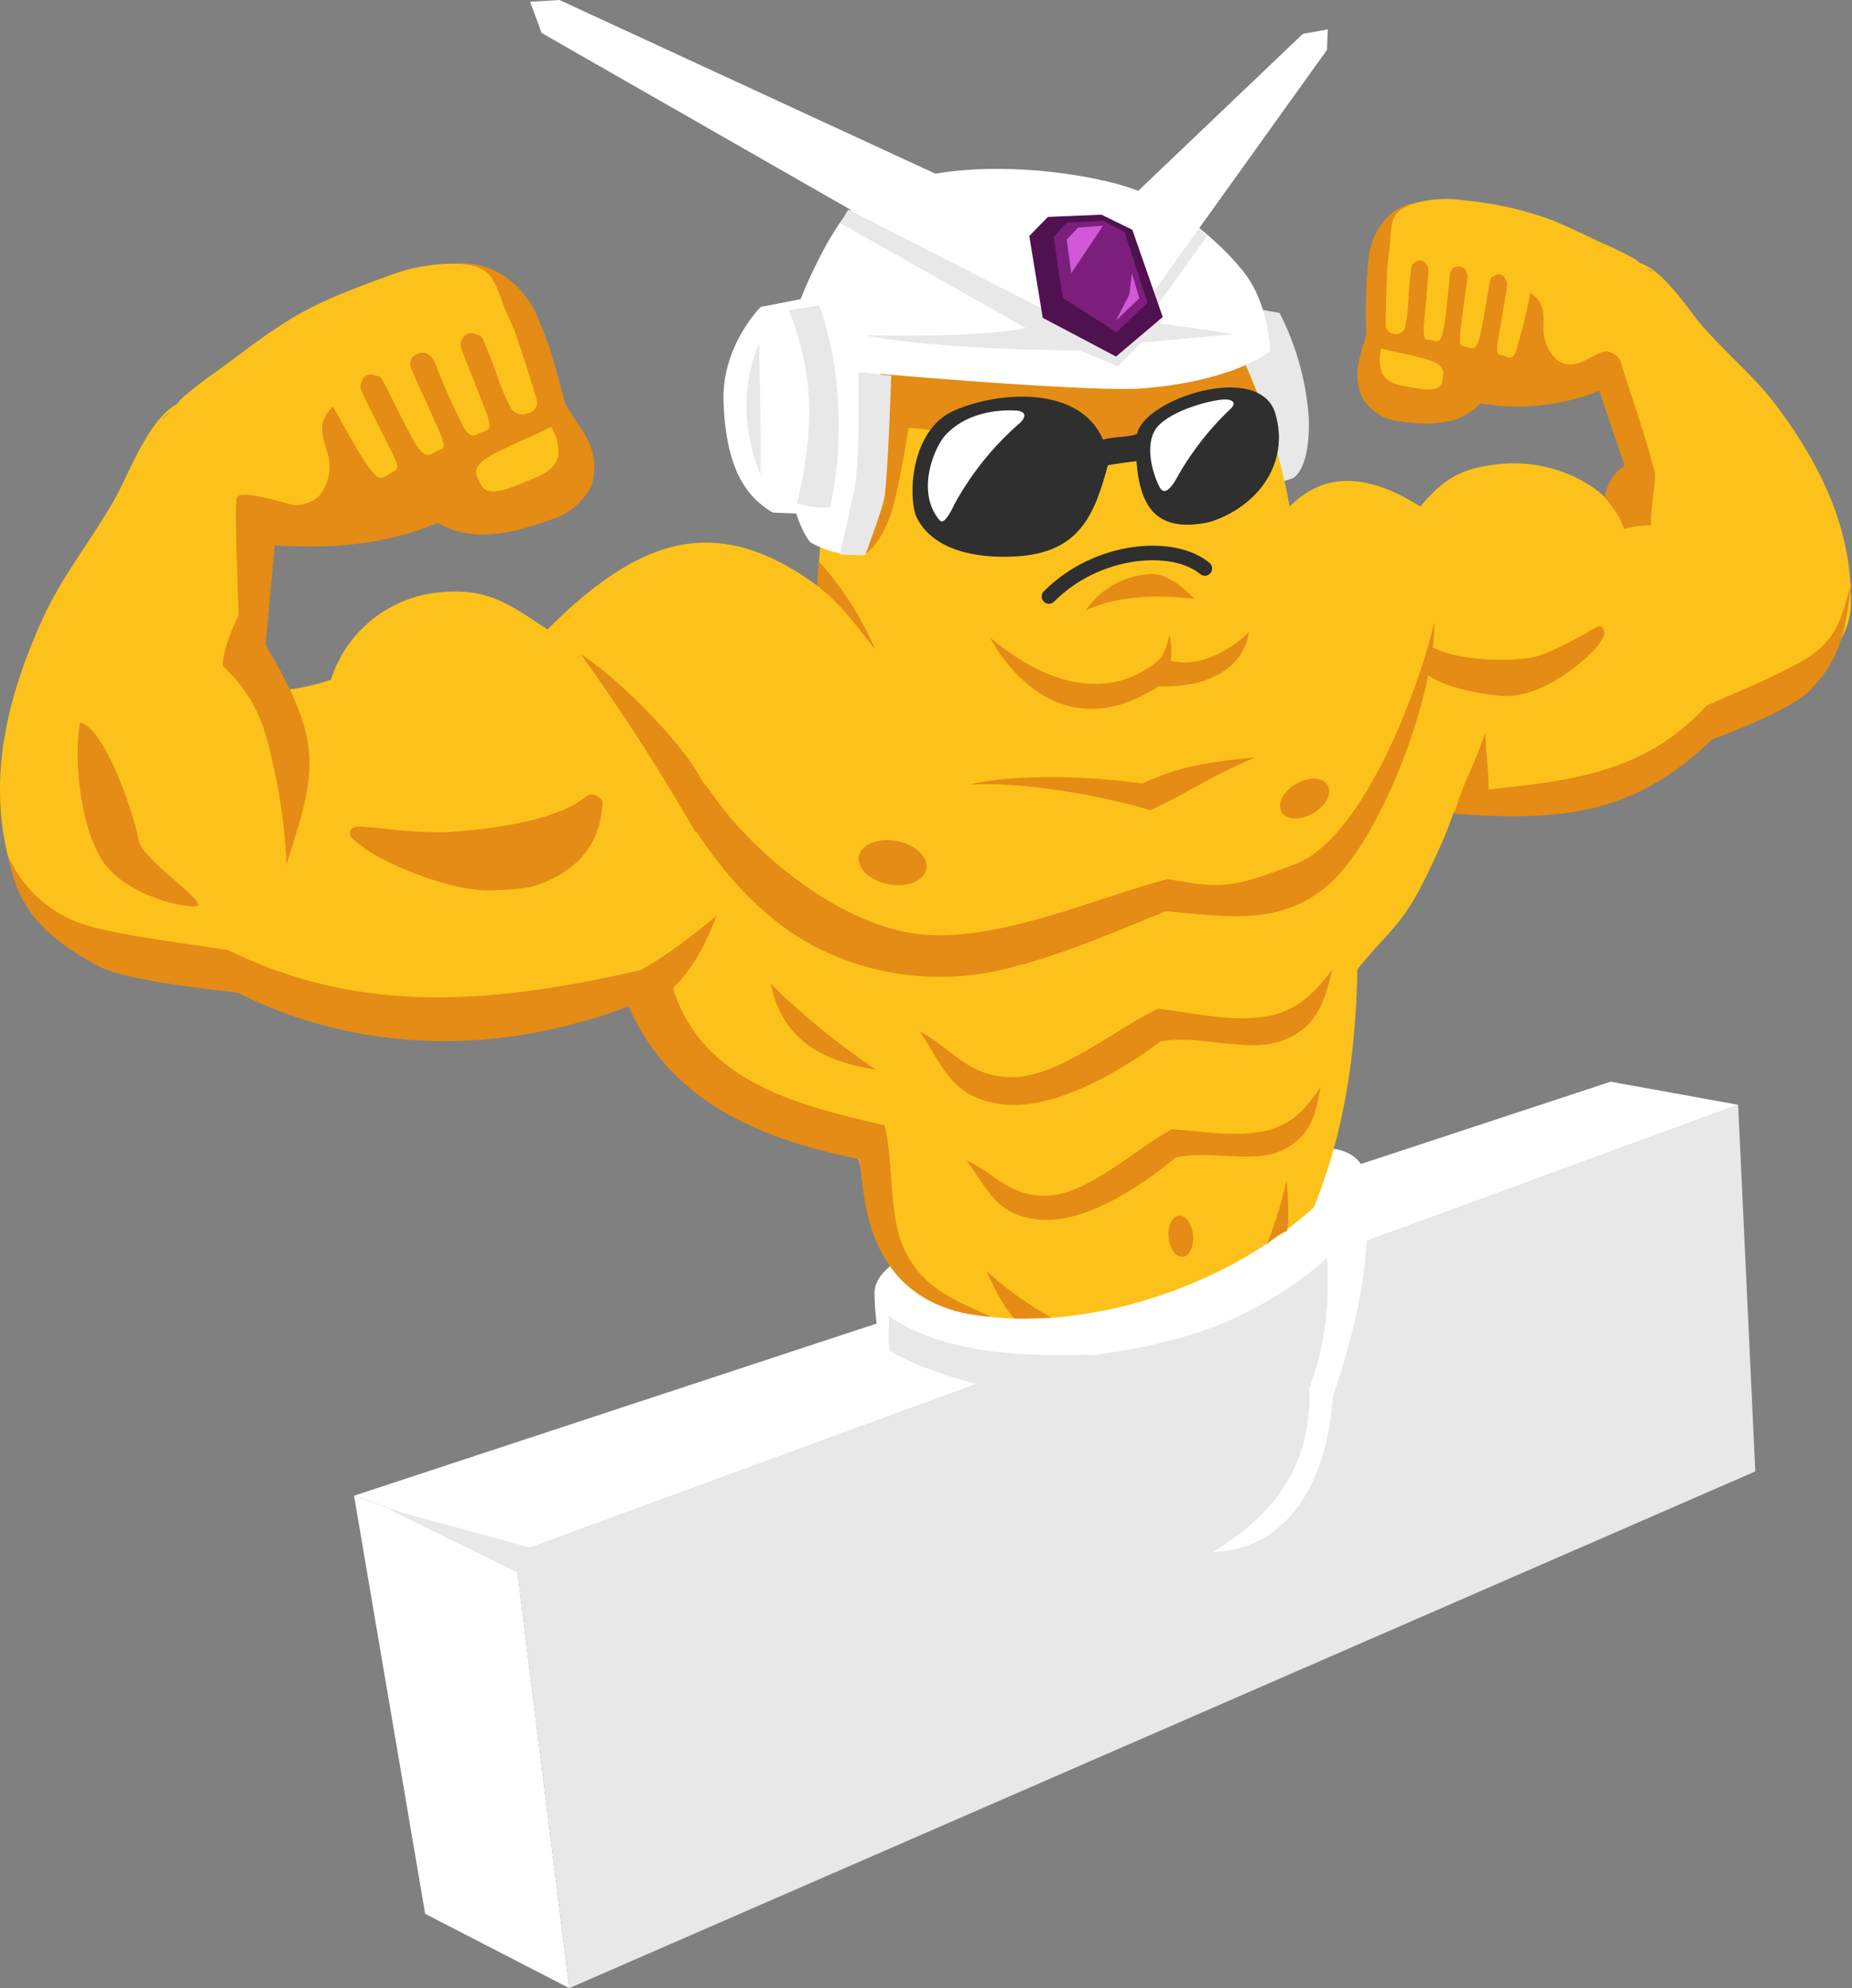 <svg xmlns="http://www.w3.org/2000/svg" viewBox="0 0 254.53 273.18"><rect x="0" y="0" width="254.53" height="273.18" fill="#808080" stroke="none"/><title>paddle-guy</title><g id="Layer_2" data-name="Layer 2"><g id="Layer_1-2" data-name="Layer 1"><path d="M48.66,205.52q4.89,28.72,9.77,57.45l19.81,10.21q-3.72-29.88-7.46-59.75Z" style="fill:#fff"/><path d="M48.66,205.52l172.7-56.89,17.54,3.18q-84.06,30.83-168.12,61.62Z" style="fill:#fff"/><path d="M78.24,273.18l163-71q-1.19-25.2-2.36-50.39-84.06,30.83-168.12,61.62Q74.51,243.3,78.24,273.18Z" style="fill:#e8e8e8"/><path d="M195.21,69.61c3.21-3.9,5.82-5.35,11-5.86a19.59,19.59,0,0,1,12.68,3.19,11.38,11.38,0,0,1,4.34,5.72,21.31,21.31,0,0,1,2.59-1,6.6,6.6,0,0,1,.3-3.12c.22-3.64-.88-6.24-2.21-9.55-.69-1.71-1.44-3.77-2.09-5.39s-1.21-1.89-2.78-1.6a32.82,32.82,0,0,1-8.71.8c-3-.25-5.89-.74-8.76-.08-1.57.36-2.45,1.61-3.9,2.1a9,9,0,0,1-4.22.59c-1.65-.16-4.08-.54-5.21-2-.87-1.08-.61-2.82-.75-3.91-.2-1.6.82-2.38,1-3.78s-.5-2.71-.2-4.09a29,29,0,0,0,.25-4.24,25.13,25.13,0,0,1,.49-4A5.2,5.2,0,0,1,191,30a10.38,10.38,0,0,1,2.56-1.8,16.5,16.5,0,0,1,8-.63,47,47,0,0,1,11.29,2.51c2.6,1,5.06,2.27,7.62,3.44a41,41,0,0,1,4.3,2.14,4.6,4.6,0,0,1,.58.47c3.34,1,6.89,6.73,8.66,8.72,4.1,4.6,7.3,7,10.69,11.65,5.64,7.74,9.8,16.3,9.66,26.08a9.69,9.69,0,0,1-5.12,8.84c-3.35,1.69-6.4,2.43-9.73,4.78-2.27,1.59-3.2,2.66-6.6,4.42-4.15,2.15-11.62,6.72-16.32,8.59-2.24.9,1.27,0-2.17.6s-13.7,1.57-18.44,2.29c-6-6.16-11.52-12.32-17.34-18.48q-1.74-10.71-3.51-21.43C180.61,64.21,187.67,64.83,195.21,69.61Zm32-32.25-1-.53A3,3,0,0,0,227.18,37.36Z" style="fill:#fcc21b"/><path d="M187.78,45.9a71.28,71.28,0,0,1,.31-10.42c.39-3.19,2.26-6.73,6.1-7.55-1,.54-1.78.58-2.49,1.76s-.56,3.63-.8,5.05c-.12.75-.23,1.84-.26,2.37,0,.76-.07,1.91-.09,2.33-.05,1.52-.1,4.11-.1,5s0,.21.07.57,0,.18.22.42a1,1,0,0,0,.83.44,1.3,1.3,0,0,0,1.53-.83,22.71,22.71,0,0,0,.45-3.54c.07-1.4.24-3.48.37-4.41s.23-.78.63-1.11a.94.94,0,0,1,1.36.17c.32.45.45.32.39,1.44s-.62,6.87-.64,7.67c0,1.52.32,1.37,1,1.47s1.19.6,1.6-.91.79-5.88,1-8c0-.06,0,0,0-.14s.23-.76.61-.95a1.38,1.38,0,0,1,1.38.17,1.6,1.6,0,0,1,.42,1.31c-.21,1.73-1,7.08-1,7.93-.11,1.74.27,1.3.94,1.54s1.15.46,1.6-.81,1.24-6.62,1.5-7.87.31-.76.74-1.12a.9.9,0,0,1,1.35.3c.25.49.39.38.26,1.48s-1.17,6.82-1.26,7.62c-.17,1.53.17,1.42.85,1.61s1.13.77,1.73-.7a80.53,80.53,0,0,0,1.94-7.94c2,1.32,1.83,2.75,1.81,5.07a5.73,5.73,0,0,0,2,4.26,3.29,3.29,0,0,0,2.61.37,5.83,5.83,0,0,0,1-.39c.23-.08.07-.06.17-.1s0,0,0,0c.65-.24,1.33-.67,1.94-.94a1.69,1.69,0,0,1,1.71,0,2,2,0,0,1,1.24,1.4c1.56,5,3.13,9.32,4.62,14.94.24.89-.72,5.74-.48,7.31a13.72,13.72,0,0,0-3.67.51c-.56-1.82-1.72-2.89-2.7-4.45a6.45,6.45,0,0,1,2.7-4.27l-3.48-10.27a30.16,30.16,0,0,1-16.32,1.74c-3.14,3.33-7.53,2.95-11.74,2.39l-.27-.08a6.74,6.74,0,0,1-4.22-3.07C185.75,51.34,187,49,187.78,45.9Zm2.13,5.29a4.34,4.34,0,0,0,.56.81,4.4,4.4,0,0,0,1.72.88c.91.22,3.39.64,3.75.64,1.37,0,2.14-.21,2.3-1.25s.39-1.78-1-2.46-4.89-1.3-6.67-1.74l-.73-.16A5.41,5.41,0,0,0,189.91,51.19Z" style="fill:#e48c15"/><path d="M202.24,108.71c12.52-1.31,23.39-2,32.3-11.76,4-1.78,11.36-4.78,14.31-6.86,4.26-3,4.3-6.15,5.68-10.14-1,6-1,10.07-5.94,15.06-2.16,2.18-9.7,5.31-13.23,6.55-11,10.59-21,11.26-35.59,10.26C200.23,110.44,201.66,109.78,202.24,108.71Z" style="fill:#e48c15"/><path d="M120.65,183.06c12.42,5.35,31,4.35,44.29-.08,9.92-3.3,23.92-12.35,22.78-21.06-.57-4.4-5.55-4.59-9.69-4-7.29,1.07-24.27,4.37-32.68,7.62-6.84,2.64-25.33,5.54-25.16,12.26A37.84,37.84,0,0,0,120.65,183.06Z" style="fill:#fff"/><path d="M136.55,181c14.65,1.39,32.45-4.59,44-15.08,4.33-10.57,5.81-21.67,6-32.73,4.51-5.61,6.23-5.86,10-13.88,2.78-5.94,7-14.28,2.5-23.78s-10.67-20.59-24.59-18.31-31-4.22-45.4.27S92.67,88.39,82.45,98.28s-10,27.53-2.23,34.38S92.54,139.54,96.56,148A168.67,168.67,0,0,0,118,159.32C120.86,170.61,121.91,179.57,136.55,181Z" style="fill:#fcc21b"/><path d="M169.1,41.81,175.86,43a37.52,37.52,0,0,1,4,14.25c.29,7.4-2.2,8.47-2.2,8.47l-4.56,1.48Z" style="fill:#e8e8e8"/><path d="M148.14,37.59c6.53.39,17.69,1.2,22.41,11.11,2.94,6.17,8.54,21.47,7,30.66S164.09,98.91,154.7,97s-42.43,4.62-42.42-10.91C112.29,64.67,116.42,35.7,148.14,37.59Z" style="fill:#fcc21b"/><path d="M172.89,54.19s-14.59,7-18.39,7-29.63-2.41-29.63-2.41-1.42,8.94-2.42,11.84C121,74.78,119,76.08,119,76.08l-4.64-3.7,5.71-23.15,7.1-2,27.57,3.4,15.83-1.89Z" style="fill:#e48c15"/><path d="M75.24,86.49c-5.5-3.64-8.45-5.93-15.66-5A17.33,17.33,0,0,0,45.48,93.4,29.51,29.51,0,0,1,39,94.82c-1.42,1.24-4.82.63-5-1.18a65.07,65.07,0,0,1,0-11.34c.19-2.09.62-4.89.92-7s1-2.62,3.17-2.73A49.41,49.41,0,0,0,50,70.8c3.84-1.19,7.65-2.7,11.65-2.79,2.18,0,3.83,1.17,5.91,1.31a14.13,14.13,0,0,0,5.82-.58c2.1-.68,5.22-1.84,6.28-3.92.82-1.6-.15-3.53-.34-4.9-.29-2-1.91-2.57-2.57-4.21s-.27-3.39-1.15-4.93a34,34,0,0,1-1.79-5,29.55,29.55,0,0,0-2-4.63C70.73,39.38,70,38.36,68,37.62a15.8,15.8,0,0,0-4-1.35A25.53,25.53,0,0,0,53.13,38c-5,1.83-9.78,3.6-14.18,6.46-3.15,2-6,4.25-9,6.45a51.49,51.49,0,0,0-5,3.87,4.79,4.79,0,0,0-.61.74c-3.94,2-6.86,10.12-8.54,13C11.92,75.26,8.49,79.09,5.57,85.67c-4.88,11-7.47,22.24-3.92,34.07a12.94,12.94,0,0,0,9.8,8.92c5,.92,9.77,1,14.56,2.68a95.34,95.34,0,0,0,10,3.18c16.44,8.71,36.11,5.67,53.83,2.37Q96,116.73,102.21,96.58l13.46-13.44C100.15,69.86,89,72.78,75.24,86.49Zm-53-28.95,1.12-.93A3.87,3.87,0,0,1,22.27,57.54Z" style="fill:#fcc21b"/><path d="M77.75,55.61c-1.37-4.71-1.79-7.32-4-12.35-1.67-3.78-5.66-7.39-10.71-7.07,1.44.3,2.57.15,3.92,1.31s2,4.15,2.8,5.77A29.48,29.48,0,0,1,70.91,46c.33.89.75,2.25.92,2.75.59,1.78,1.55,4.85,1.86,5.95s.09.24.11.7,0,.22-.15.57a1.37,1.37,0,0,1-1,.78,1.94,1.94,0,0,1-2.33-.51,25.29,25.29,0,0,1-1.81-4.08C68,50.52,67,48.12,66.54,47s-.61-.86-1.21-1.12a1.38,1.38,0,0,0-1.77.61c-.27.66-.48.52,0,1.84s3.19,8,3.49,9c.56,1.84,0,1.74-.84,2.06s-1.37,1.08-2.44-.6a92.14,92.14,0,0,1-4.1-9.21c0-.07.06.06-.08-.16a2.29,2.29,0,0,0-1.13-.94,2.19,2.19,0,0,0-1.76.59,1.66,1.66,0,0,0-.13,1.72c.86,2,3.71,8.13,4.08,9.14.75,2.08,0,1.64-.72,2.12s-1.38.91-2.42-.46-3.92-7.5-4.71-8.93-.7-.81-1.37-1.11a1.27,1.27,0,0,0-1.69.78c-.18.67-.39.56.16,1.84s3.91,7.75,4.31,8.7c.76,1.79.24,1.75-.59,2.17s-1.24,1.26-2.54-.3-4-6.54-5.33-8.86c-2.21,2.17-1.49,3.77-.67,6.6a6.35,6.35,0,0,1-1.24,5.69,4.83,4.83,0,0,1-3.35,1.24c-.58,0-7.24-2.26-7.92-1.08-.47.63.35,17.56.42,22.34.93,1.57,1.78,3.8,3.4,3.95A13.64,13.64,0,0,1,36.3,91c.22-2.52,1.11-12.28,1.46-16.07,7.87.47,15,0,22.36-3.08,5.36,3,11.07,1.2,16.48-.76.07,0,.27-.14.34-.17,2-.81,4.23-3.2,4.56-4.94C82.36,61.34,79.8,59,77.75,55.61Zm-1,7a4.5,4.5,0,0,1-.47,1.14,5.83,5.83,0,0,1-2,1.57c-1.13.54-4.31,1.81-4.78,1.92-1.75.45-2.91.45-3.49-.78s-1.13-2,.52-3.25,6.09-3,8.29-4.11c.52-.26.5-.23.9-.42A6,6,0,0,1,76.73,62.56Z" style="fill:#e48c15"/><path d="M89.17,133.05c-20,4.61-38.75,6.87-57.8-2.5-5.39-.85-15.63-2.1-19.88-3.55a17,17,0,0,1-10.42-9.53c1.21,5.69,3,10.25,12.49,15.3,3.43,1.84,14.27,3.07,19.1,3.63,19,9.5,40.45,8.37,59.36-.5l-2.21-1C89.59,134.29,89.37,133.67,89.17,133.05Z" style="fill:#e48c15"/><path d="M80.55,109.43c-4.47,3.77-15.34,4.69-19.33,4.92a67.44,67.44,0,0,1-9.9-.67c-1.89,0-3-.41-3.21.65-.19.76.87,1.32,2,2.22,2.79,2.1,12.39,6.24,18,5.76a33.45,33.45,0,0,0,4.84-.43c5.75-1.7,9.43-5.28,9.83-11.25.06-1-.37-.92-.75-1.28A1.31,1.31,0,0,0,80.55,109.43Z" style="fill:#e48c15"/><path d="M131.19,56.39c6.53-2.8,17.31-3.24,20.4,4,1.91-.45,3-.23,4.68-.74.89-4.82,16.83-10.09,19-2.85,2.06,6.92-2.5,12.87-9,14.93-7.22,1.55-9.6-1.91-10.08-8.37-1.39.17-2.64.33-3.93.57-1.79,6.6-3.76,12-12.55,12.52-5.44.34-11.42-.8-13.68-5.26C124.78,68.75,124.92,59.09,131.19,56.39Z" style="fill:#2f2f2f"/><path d="M130,59.72c-1.49,1.56-4.24,7.72-.87,11.76.65.79,1.71-1.51,2.11-2.32a40.68,40.68,0,0,1,8.88-11c.6-.51,1.39-1.68-.68-1.76S133,56.56,130,59.72Z" style="fill:#fff"/><path d="M159.31,58.39c-2.08,2-1.15,6.19.06,8.54.66,1.27,1.62,0,2.22-1a39.94,39.94,0,0,1,7.53-9.75c.9-.83.27-1.41-1.14-1.27C166,55.08,161.38,56.35,159.31,58.39Z" style="fill:#fff"/><path d="M91.16,106.54c4.8,9.09,10.93,17.81,19.74,22.93a37.46,37.46,0,0,0,26.91,3.75c8-1.86,15.95-5.43,22.39-8,8.76.73,16.05,2.11,22.76-4s14.15-25,14.18-35.75c-2.34,9.92-10,29.75-19.09,33.25s-10.38,3.32-17.54,2.07c-9.83,2.53-23.19,8.68-34,7.59s-23-11.07-28.6-19.25C95.56,105.77,91.06,102,91.16,106.54Z" style="fill:#e48c15"/><path d="M126.4,141.71c3.13,4.59,4.17,9,11.11,10s16.07-4.18,22-8.62c5.35-1,12.13,1.74,16.91-.17s5.65-5.52,6.69-9.72c-2.79,3.75-5.48,6.18-10.24,6.62s-9-.68-13.72-1.22c-5.88,2.81-13.52,9.25-19.77,9.4S131.11,144.21,126.4,141.71Z" style="fill:#e48c15"/><path d="M132.84,159.46c2.92,3.82,4,7.61,10.09,8.13s13.7-4.39,18.62-8.52c4.59-1.15,10.59.92,14.63-1s4.62-5,5.32-8.72c-2.24,3.38-4.45,5.61-8.55,6.22s-7.81-.16-11.92-.4c-5,2.72-11.25,8.66-16.65,9.09S137,161.39,132.84,159.46Z" style="fill:#e48c15"/><path d="M133.16,107.79c6.89-1.53,16.8-1.12,23.83-.13,4.36-2,7.79-2.88,15.52-3.59-6.53,2.77-8,4.2-14.36,7.26C150.93,109.22,140.63,107.41,133.16,107.79Z" style="fill:#e48c15"/><path d="M79.81,89.86A289.71,289.71,0,0,1,95.56,114.3c3.06,1.14,3.23-1,1.37-6S85.39,93.49,79.81,89.86Z" style="fill:#e48c15"/><path d="M179.94,190.7c.31,10.5-4.5,17.23-13.31,22.57,11.48-.43,15.92-11.4,16.53-21.32,3.14-9.24,5.52-19.18,4.55-29a5.9,5.9,0,0,0-6.08,2C182.83,173.65,183.17,182.41,179.94,190.7Z" style="fill:#fff"/><path d="M165.59,78.11c-4.29-3.59-14.77-2.85-21.43,3.85" style="fill:none;stroke:#2f2f2f;stroke-linecap:round;stroke-miterlimit:10;stroke-width:2px"/><path d="M85.55,136.17c5.28,14.62,18.07,20.19,32.56,23.1.62,5.34,1,10.19,4.25,14.78s8.59,6.64,13.79,6.84c-5.5-2.45-9-3.91-11.57-8.6s-1.68-12.33-3-17.67c-12.68-2.87-26.11-6.35-29.51-20.36C90.29,133.54,82.16,134.47,85.55,136.17Z" style="fill:#e48c15"/><path d="M98.46,125.86c-5.26,4.32-10.84,8.55-17.46,10.4,2.09,2.09,5.06,2.27,7.89,2.18C93.86,135.67,96.53,131,98.46,125.86Z" style="fill:#e48c15"/><path d="M105.94,135.2c1.52,7.69,7.21,10.69,14.44,11.77A100.59,100.59,0,0,1,105.94,135.2Z" style="fill:#e48c15"/><path d="M138.92,42.1c4.41,3.06,9.34,5.88,14.78,6.08s9.38-1.89,12.58-6.08C157.05,46.49,148.36,45.34,138.92,42.1Z" style="fill:#e48c15"/><path d="M140.59,45.4c3.57,2,7.63,3.75,11.71,3.88a12.31,12.31,0,0,0,10-3.88C155,48.2,148,47.45,140.59,45.4Z" style="fill:#e48c15"/><path d="M196.71,88.83c3.5,2.06,10.49,2,13.33,1.61s8-3.49,8.07-3.52c1.34-.75,1.81-1.21,2.22-.5s-.06,1.4-.85,2.45c-1.87,2.14-7.53,7-12.86,6.76-2.19-.09-8.44-1.09-10.7-3.14-.35-.45.11-1.23.24-1.56S196.45,88.68,196.71,88.83Z" style="fill:#e48c15"/><path d="M204.15,100.66c-1.54,4.47-2.75,6.24-4.24,10.88.85,0,2.37.07,4.14,0C205.23,109.39,204.09,103.46,204.15,100.66Z" style="fill:#e48c15"/><path d="M149.18,83.89a11.61,11.61,0,0,1,8.69-5c2.26-.24,4.45,1.54,6.33,3.39C159.31,81.75,153.8,81.73,149.18,83.89Z" style="fill:#e48c15"/><path d="M112.3,80.48c3.24,2.45,5.5,5.62,8,8.81a43.66,43.66,0,0,0-7.76-12.15C112.42,78.24,112.38,79.37,112.3,80.48Z" style="fill:#e48c15"/><path d="M30.58,91.45c3.92,3.75,5.55,7.21,6.7,12.5a77.75,77.75,0,0,1,2.1,14.87C41.09,113,43.51,107.2,42.1,101S36.5,88.87,33.36,83.3C32.19,85.86,30.78,88.61,30.58,91.45Z" style="fill:#e48c15"/><path d="M11,99.24c-1,5.76.29,15.21,3.33,19.38s10,6,12.5,5.91-7.39-6.37-7.78-9.07S14.66,100.22,11,99.24Z" style="fill:#e48c15"/><path d="M111.38,74.52a13.28,13.28,0,0,0,7.42,1.73c.18-1.71,1.81-6.27,2.18-7.6-.37-4.92,0-17.28,0-17.28s28.93,2.54,36,2c12.71-1,17.59-5.11,17.59-5.11s-.13-6.36-3.54-10.76-10.27-10.08-16.44-11.92c-11-3.27-32.77-4.47-39.27,5.19-4.5,6.7-9.11,19.08-8.71,23.87C108,71.31,111.38,74.52,111.38,74.52Z" style="fill:#fff"/><polygon points="163.22 30.4 165.93 32.39 157.44 44.21 155.64 43.31 163.22 30.4" style="fill:#e8e8e8"/><polygon points="147.84 46.52 74.44 4.53 72.85 0.24 76.89 0 146.86 32.32 150.04 32.32 179.06 4.65 182.49 4.04 182.37 6.86 153.59 47.01 147.84 46.52" style="fill:#fff"/><polygon points="116.59 28.79 152.05 46.92 159.97 43.85 153.65 50.35 143.46 46.11 141.13 45.16 115.46 30.65 116.59 28.79" style="fill:#e8e8e8"/><path d="M155.6,47.16s8.09-.67,13.92-1.25c-4.42-.75-12.08-1.7-12.08-1.7Z" style="fill:#e8e8e8"/><polygon points="143.31 43.67 153.38 48.99 159.8 43.56 155.62 31.57 151.38 29.5 144.02 29.81 141.46 32.43 143.31 43.67" style="fill:#4f114f"/><polygon points="146.05 40.95 153.47 45.65 157.71 41.59 154.54 31.87 151.64 30.34 146.59 30.61 144.82 32.57 146.05 40.95" style="fill:#7c1f7c"/><path d="M118,51.12s.21,12.14-.57,16.09c-.41,2.06-2,9-2,9l3.47.07s2.48-6.5,2.69-8.15c.52-4.22.89-16.51.89-16.51Z" style="fill:#e8e8e8"/><path d="M99.44,55.23c.31,8.45,2.66,12.83,6.78,15.2,3.81.17,7.18.23,7.18.23s1.63-14.47.83-20.92a89.13,89.13,0,0,0-1.46-9.16l-8.21,1.59S99.15,47.51,99.44,55.23Z" style="fill:#fff"/><path d="M108.39,42.64l4.18-.68s4.84,11.54,1.56,27.64c-1.21.55-4.6-.45-4.6-.45a54.65,54.65,0,0,0,1.71-12.9A37.25,37.25,0,0,0,108.39,42.64Z" style="fill:#e8e8e8"/><path d="M104.32,47.27s-4,7.75.2,18C104.63,58.53,104.32,47.27,104.32,47.27Z" style="fill:#e8e8e8"/><polygon points="151.59 31.01 148.18 31.27 146.6 32.91 147.23 37.53 151.59 31.01" style="fill:#d159d8"/><polygon points="155.57 37.53 156.58 40.99 153.37 44.05 155.2 40.5 155.57 37.53" style="fill:#d159d8"/><path d="M149.35,48.16c-.58,0-19.83,0-30.5-2.08,12.84.16,18.92-.17,24.59-1.5C146.6,46.33,149.35,48.16,149.35,48.16Z" style="fill:#e8e8e8"/><path d="M135.58,174.65s2.06,4.83,3.87,6.52c2.77,0,5.07-.13,5.07-.13A46.19,46.19,0,0,1,135.58,174.65Z" style="fill:#e48c15"/><path d="M176.82,162.23s.49,5,.05,6.91A8.1,8.1,0,0,0,174.1,171,58.51,58.51,0,0,0,176.82,162.23Z" style="fill:#e48c15"/><ellipse cx="162.27" cy="169.88" rx="1.69" ry="2.84" transform="translate(-14.96 15.67) rotate(-5.29)" style="fill:#e48c15"/><ellipse cx="122.68" cy="118.53" rx="3.02" ry="4.72" transform="translate(-16.29 217.46) rotate(-79.46)" style="fill:#e48c15"/><ellipse cx="179.3" cy="109.73" rx="3.66" ry="2.34" transform="translate(-30.84 104.35) rotate(-30)" style="fill:#e48c15"/><path d="M136.06,87.61s8.12,16.48,23.17,6.69c7.4.24,11.7-2.87,12.41-7.41-3.82,3.59-8.38,5.12-12,3.45C156.33,93.44,148.34,97.8,136.06,87.61Z" style="fill:#e48c15"/><path d="M160.7,87.2s-.44,3.45-2.83,5c.18.7,2.48.53,2.48.53A9,9,0,0,0,160.7,87.2Z" style="fill:#e48c15"/><polygon points="53.26 207.3 72.84 216.91 75.45 213.35 53.26 207.3" style="fill:#e8e8e8"/><path d="M122.11,180.84c7.08,4.69,16.4,5.66,27.58,5.3.22,2-.9,4.43-2,6.18-6.49-.28-18.66-2.69-25.39-6.71C121.94,184.77,122.29,181.84,122.11,180.84Z" style="fill:#e8e8e8"/></g></g></svg>